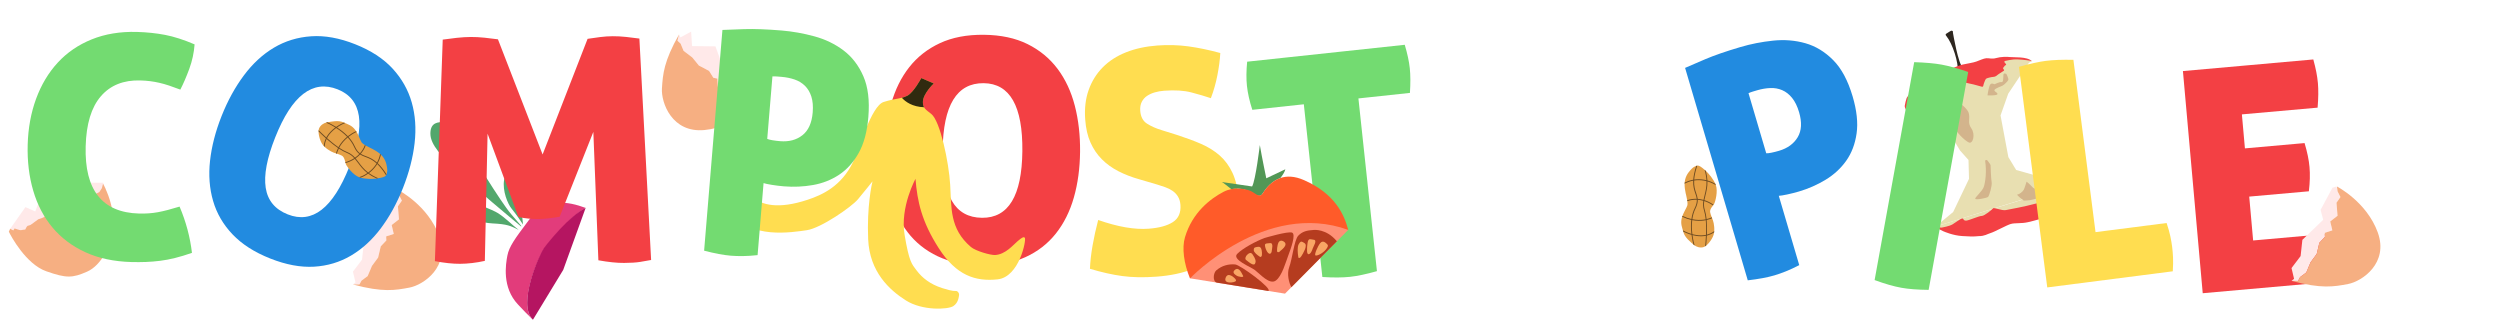 <?xml version="1.0" encoding="utf-8"?>
<!-- Generator: Adobe Illustrator 16.0.0, SVG Export Plug-In . SVG Version: 6.00 Build 0)  -->
<!DOCTYPE svg PUBLIC "-//W3C//DTD SVG 1.1//EN" "http://www.w3.org/Graphics/SVG/1.1/DTD/svg11.dtd">
<svg version="1.1" id="Layer_1" xmlns="http://www.w3.org/2000/svg" xmlns:xlink="http://www.w3.org/1999/xlink" x="0px" y="0px"
	 width="500px" height="67px" viewBox="0 0 500 67" enable-background="new 0 0 500 67" xml:space="preserve">
<g id="O">
	<path fill="#F34044" d="M176.989,29.953c0.036-3.309,0.449-6.375,1.245-9.2c0.796-2.825,2-5.263,3.614-7.314
		c1.614-2.051,3.657-3.653,6.131-4.806c2.471-1.152,5.405-1.711,8.797-1.676c3.391,0.036,6.3,0.656,8.73,1.86
		c2.428,1.205,4.426,2.85,5.996,4.935c1.569,2.085,2.723,4.548,3.459,7.388c0.734,2.842,1.086,5.917,1.052,9.225
		c-0.037,3.31-0.449,6.354-1.244,9.138c-0.793,2.784-1.999,5.19-3.612,7.222c-1.613,2.029-3.646,3.602-6.098,4.713
		c-2.453,1.111-5.374,1.649-8.763,1.613c-3.394-0.035-6.313-0.635-8.761-1.799c-2.449-1.162-4.46-2.777-6.03-4.84
		c-1.571-2.062-2.723-4.496-3.458-7.296C177.305,36.316,176.954,33.263,176.989,29.953z M204.472,30.243
		c0.096-9.016-2.486-13.551-7.737-13.607c-5.378-0.056-8.113,4.424-8.207,13.439c-0.047,4.508,0.569,7.875,1.849,10.101
		c1.28,2.227,3.285,3.354,6.013,3.383C201.683,43.615,204.377,39.176,204.472,30.243z"/>
</g>
<g id="Apple_1_">
	<g>
		<path fill="#2D261F" d="M391.571,14.447c0.145-1.978-1.043-5.702-2.326-7.28c0,0-0.274-0.27,0.019-0.435
			c0.295-0.164,0.927-0.642,1.083-0.606c0.157,0.037,0.234,0.107,0.243,0.213c0.01,0.109-0.022,0.139,0.009,0.283
			c0.03,0.146,1.042,6.164,1.989,7.004"/>
		<path fill="#E8DFB1" d="M402.528,16.161"/>
		<path fill="#E8DFB1" d="M387.113,45.312c1.893,1.196,3.781,0.691,4.354,0.72s2.869-0.748,3.732-0.955
			c0.861-0.208,2.174,0.133,3.614,0.38c1.44,0.248,8.5-2.736,9.324-3.066s5.521-3.281,5.632-3.313
			c0.109-0.033,0.935-0.767,0.869-1.106c-0.062-0.345,0.383-1.003,0.411-1.306"/>
		<path fill="#E8DFB1" d="M415.151,36.577l-2.015-0.595c-0.688,0.25-1.676,0.283-2.05,0.234l-7.853-2.22l-1.562-2.579l-1.563-8.327
			l1.537-4.351l4.117-6.164c0.163-0.161,0.695-0.301,0.596-0.361c-1.299-0.764-4.028-0.681-6.206-0.242
			c-2.181,0.439-10.711,3.145-12.322,3.732c-1.61,0.589-4.749,2.907-5.043,3.197s-1.49,1.759-1.559,2.422
			c-0.07,0.665,0.142,0.865,0.142,0.865c0.156,0.229,0.975,0.05,0.975,0.05l5.468,0.864l4.198,7.006l1.688,1.887l0.104,3.771
			l-3.168,6.633l-3.521,2.912"/>
		<path fill="#F34044" d="M381.354,22.17c0,0-0.476-0.597-0.395-1.065c0.081-0.467,0.227-1.102,0.357-1.463
			c0.133-0.36,1.541-2.107,4.024-3.062c2.486-0.953,2.423-1.499,3.092-1.941c0.668-0.443,3.071-1.492,4.141-1.736
			c1.069-0.244,1.967-0.335,2.692-0.595c0.728-0.261,1.442-0.616,1.992-0.664c0.548-0.045,1.149,0.215,1.997-0.041
			c0.847-0.258,2.17-0.274,2.756-0.192c0.589,0.086,3.474-0.142,4.356,0.818c-0.288-0.113-1.707-0.3-2.862-0.351
			c-1.154-0.052-2.248,0.278-2.496,0.313c-0.25,0.035-0.08,0.385,0.017,0.438c0.095,0.05,0.338,0.404,0.123,0.403
			c-0.215,0-0.399,0.496-0.533,0.537c-0.136,0.042,0.31,0.428,0.17,0.565c-0.139,0.136-1.109,0.677-1.3,0.863
			c-0.191,0.184-0.485,0.368-0.798,0.376c-0.313,0.008-1.345,0.232-1.492,0.385c-0.148,0.153-0.507,1.092-0.535,1.375
			c-0.028,0.284-0.3,0.205-0.3,0.205s-0.656-0.19-1.002-0.275c-0.347-0.083-0.941-0.278-1.476-0.356
			c-0.534-0.081-1.756-0.488-2.596-0.689c-0.838-0.202-2.186,0.045-3.024,0.192s-2.072,0.414-3.587,2.32
			c-1.514,1.907-2.15,1.75-2.618,1.893C381.596,20.563,381.289,21.868,381.354,22.17z"/>
		<path fill="#F34044" d="M387.084,45.041c0,0-0.06,0.326,0.068,0.419c0.128,0.091,1.291,0.714,1.542,0.808
			c0.25,0.098,1.912,0.836,3.781,0.945c1.181,0.07,2.144,0.143,3.293,0.01c1.167,0.008,1.692-0.422,2.312-0.599
			c0.829-0.235,3.244-1.595,4.081-1.833c0.841-0.239,2.11-0.052,3.421-0.352c1.449-0.33,3.818-1.006,4.377-1.282
			c0.562-0.278,1.315-0.394,2.492-1.47c1.448-1.322,1.808-2.588,1.953-2.844c0.021-0.039,0.259-0.607,0.259-0.607
			s0.212-1.041,0.31-1.305c0.04-0.109,0.078-0.127,0.078-0.268c-0.001-0.02,0.006-0.082-0.008-0.071
			c-0.047,0.039-0.818,0.168-0.876,0.179c-0.243,0.043-0.98,1.776-0.995,1.783c-0.334,0.137-1.198,0.623-1.653,0.381
			c-0.527-0.283-1.114-0.754-1.231-0.612c-0.118,0.144-0.18,0.397-0.43,0.633c-0.252,0.237,0.03,0.573-0.125,0.942
			c-0.158,0.367-2.558,0.773-3.341,1.011c-0.787,0.239-4.574,1.012-5.291,1.12c-0.719,0.111-2.371-0.568-2.476-0.379
			c-0.1,0.195-1.779,1.561-2.269,1.537c-0.49-0.025-2.473,0.867-3.097,0.938c-0.622,0.068-0.518-0.477-0.827-0.436
			s-1.223,0.744-1.899,1.166c-0.677,0.42-2.062,0.623-2.21,0.67C388.176,45.568,387.175,45.336,387.084,45.041z"/>
		<path fill="#D3B48C" d="M389.471,20.518c-0.124-2.185,3.875,0.776,4.255,2.029s-0.298,1.94,0.547,3.134
			c0.843,1.19,0.324,3.199-0.517,2.809c-0.841-0.388-2.785-2.293-2.67-2.971C391.203,24.84,389.503,21.092,389.471,20.518z"/>
		<path fill="#D3B48C" d="M397.015,32.086c0.363,2.26,0.042,4.383-0.251,5.275c-0.293,0.894-1.761,2.074-1.721,2.385
			c0.043,0.309,2.322-0.131,2.57-0.367c0.251-0.236,0.845-2.264,0.717-2.947c-0.128-0.686-0.216-3.099-0.209-3.342
			c0.008-0.246-0.739-1.112-0.739-1.112L397.015,32.086z"/>
		<path fill="#D3B48C" d="M398.916,16.85c-0.452-0.162-0.825-0.333-1.06,0.483c-0.237,0.818-0.358,1.739-0.358,1.739
			s2.042,0.105,2.005-0.286c-0.038-0.392-1.145-0.59-0.319-1.056c0.823-0.464,1.236-0.428,1.737-0.901
			c0.501-0.473,0.562-0.537,0.722-0.804c0.162-0.268-0.373-1.233-0.373-1.233s-0.574-0.307-0.59,0.179
			c-0.013,0.486-0.008,1.567-0.361,1.455C399.961,16.316,398.916,16.85,398.916,16.85z"/>
		<path fill="#D3B48C" d="M405.312,36.332c1.229,0.914,1.142,1.423,2.041,1.473c0.9,0.047,1.455,0.817,1.687,0.521
			c0.234-0.298-0.326-0.021-0.23,0.298c0.098,0.318-0.323,0.527-0.572,0.763c-0.249,0.237-1.302,0.394-1.828,0.556
			c-0.528,0.16-1.65,0.177-1.65,0.177s-1.648-1.198-1.257-1.232c0.393-0.032,1.039-0.551,1.245-0.934
			C404.949,37.566,405.312,36.332,405.312,36.332z"/>
	</g>
</g>
<g id="Dirt">
</g>
<g id="S">
	<path fill="#FFDD50" d="M235.371,26.978c1.785,0.575,3.392,1.171,4.829,1.792c1.434,0.621,2.685,1.399,3.75,2.336
		c1.062,0.939,1.913,2.099,2.555,3.482c0.642,1.385,1.036,3.086,1.187,5.105c0.158,2.188-0.08,4.186-0.711,5.994
		c-0.637,1.81-1.649,3.399-3.043,4.767c-1.393,1.366-3.146,2.469-5.263,3.308c-2.116,0.842-4.577,1.364-7.38,1.571
		c-2.556,0.188-4.832,0.146-6.822-0.121c-1.99-0.267-4.152-0.754-6.483-1.453c0.058-1.456,0.234-3.015,0.527-4.673
		c0.292-1.66,0.665-3.355,1.119-5.09c3.916,1.371,7.275,1.954,10.081,1.747c2.104-0.156,3.721-0.595,4.85-1.32
		c1.128-0.726,1.635-1.871,1.521-3.44c-0.05-0.658-0.215-1.217-0.496-1.672c-0.282-0.459-0.642-0.836-1.078-1.136
		c-0.437-0.299-0.921-0.543-1.455-0.731c-0.532-0.189-1.074-0.367-1.625-0.535l-3.56-1.045c-1.526-0.426-2.923-0.967-4.194-1.62
		s-2.377-1.453-3.318-2.4c-0.942-0.947-1.698-2.063-2.268-3.348c-0.572-1.285-0.923-2.813-1.053-4.589
		c-0.162-2.185,0.067-4.152,0.686-5.897c0.619-1.745,1.554-3.255,2.809-4.53c1.253-1.274,2.808-2.279,4.663-3.017
		c1.852-0.737,3.953-1.193,6.306-1.365c2.104-0.155,4.151-0.097,6.14,0.171c1.99,0.269,4.126,0.713,6.412,1.333
		c-0.066,1.333-0.261,2.809-0.576,4.428c-0.315,1.62-0.754,3.156-1.309,4.606c-1.107-0.374-2.4-0.756-3.881-1.146
		c-1.479-0.389-3.292-0.504-5.436-0.347c-0.662,0.048-1.286,0.157-1.875,0.325c-0.59,0.168-1.111,0.404-1.565,0.706
		c-0.455,0.304-0.809,0.704-1.062,1.198c-0.257,0.496-0.356,1.094-0.305,1.795c0.088,1.196,0.544,2.055,1.372,2.575
		c0.824,0.521,1.789,0.947,2.893,1.281L235.371,26.978z"/>
</g>
<g id="T">
	<path fill="#73DB71" d="M260.766,20.857l-10.303,1.105c-0.561-1.728-0.918-3.334-1.077-4.814c-0.145-1.358-0.13-2.96,0.046-4.81
		l31.521-3.379c0.262,0.888,0.479,1.718,0.642,2.489c0.166,0.773,0.29,1.508,0.364,2.206c0.145,1.359,0.152,3.001,0.027,4.926
		l-10.303,1.106l3.705,34.544c-2.143,0.604-3.934,0.981-5.371,1.137c-1.521,0.162-3.373,0.173-5.547,0.033L260.766,20.857z"/>
</g>
<g id="Eggshell_3">
	<g>
		<g>
			<polygon fill="#FFE9E9" points="78.773,38.26 79.594,38.01 79.75,38.986 80.352,40.122 79.568,41.266 79.785,43.872 78.327,45 
				78.749,46.79 77.233,47.279 77.27,48.092 76.156,49.266 75.623,51.511 74.393,53.18 73.539,55.208 72.295,56.136 71.891,56.896 
				70.585,56.898 71.096,56.477 70.585,54.328 72.405,51.932 72.757,48.686 76.923,44.668 76.402,42.689 			"/>
			<path fill="#FFE9E9" d="M71.91,48.686"/>
			<path fill="#F6AF82" d="M70.585,56.898l1.305-0.002l0.407-0.761l1.241-0.928l0.855-2.028l1.23-1.669l0.532-2.245l1.113-1.174
				l-0.035-0.812l1.518-0.488L78.333,45l1.459-1.129l-0.211-2.605l0.793-1.144l-0.579-1.133l-0.117-0.972
				c0,0,5.926,3.037,8.158,9.178c2.234,6.143-3.126,9.789-5.948,10.324C79.066,58.055,76.589,58.51,70.585,56.898z"/>
		</g>
	</g>
</g>
<g id="Eggshell_2">
	<g>
		<g>
			<polygon fill="#FFE9E9" points="151.817,19.365 151.854,20.27 150.869,20.204 149.619,20.515 148.707,19.475 146.13,19.037 
				145.402,17.344 143.562,17.309 143.466,15.717 142.67,15.551 141.814,14.179 139.772,13.103 138.462,11.496 136.711,10.162 
				136.122,8.727 135.487,8.145 135.811,6.879 136.095,7.48 138.222,6.323 138.415,9.219 143.093,9.276 145.044,14.685 
				151.216,14.685 			"/>
			<path fill="#FFE9E9" d="M143.435,10.213"/>
			<path fill="#F6AF82" d="M135.811,6.879l-0.324,1.265l0.635,0.583l0.59,1.435l1.752,1.334l1.308,1.606l2.042,1.077l0.856,1.373
				l0.795,0.167l0.096,1.592l1.839,0.041l0.729,1.695l2.576,0.445l0.908,1.055l1.241-0.278l0.971,0.129c0,0-4.42,4.979-10.925,5.607
				c-6.506,0.631-8.699-5.471-8.512-8.336C132.576,14.804,132.753,12.292,135.811,6.879z"/>
		</g>
	</g>
</g>
<g id="Eggshell_1">
	<g>
		<polyline fill="#FFE9E9" points="2.666,46.092 2.04,45.743 5.086,41.425 7.052,42.296 8.531,38.38 12.435,39.098 14.093,37.854 
			17.433,38.322 17.612,36.553 20.61,36.553 21.182,37.825 19.966,40.668 11.807,46.068 3.486,47.425 1.766,46.323 		"/>
		<path fill="#F6AF82" d="M20.61,36.756l-0.234,0.877l-0.507,0.783l-0.965,0.482l-0.188,0.279l-0.508,0.281l-0.593,0.161
			l-0.933-0.161l-0.303,0.921c0,0-0.676-0.267-0.81-0.206c-0.133,0.061-1.638,1.172-1.805,1.249
			c-0.166,0.075-2.211,0.027-2.211,0.027L10.9,41.791l-0.564,1.23c0,0-1.195,0.028-1.4,0.283c-0.206,0.256-1.28,0.553-1.28,0.553
			s-1.393,1.01-1.509,1.104c-0.118,0.093-0.463,0.136-0.63,0.212C5.351,45.25,5.05,45.913,5.05,45.913s-0.739,0.062-0.873,0.123
			c-0.132,0.062-1.252-0.349-1.252-0.349l-0.259,0.403L2.041,45.74l-0.274,0.588c0.401,0.865,3.415,6.49,7.476,7.921
			c4.06,1.433,5.24,1.364,8.165,0.087c2.926-1.277,4.736-5.393,5.093-7.499C22.855,44.732,22.88,41.041,20.61,36.756z"/>
	</g>
</g>
<g id="C">
	<path fill="#73DB71" d="M17.134,29.256c-0.243,8.768,3.317,13.249,10.676,13.452c1.323,0.036,2.576-0.051,3.761-0.267
		c1.185-0.217,2.632-0.592,4.344-1.123c1.283,3.016,2.107,6.1,2.477,9.252c-1.209,0.424-2.339,0.766-3.377,1.023
		c-1.043,0.262-2.042,0.45-2.995,0.568c-0.956,0.117-1.9,0.197-2.832,0.232c-0.933,0.037-1.894,0.041-2.886,0.015
		c-3.516-0.097-6.59-0.751-9.224-1.962c-2.636-1.211-4.826-2.854-6.567-4.93c-1.743-2.074-3.03-4.529-3.862-7.367
		c-0.832-2.836-1.202-5.908-1.111-9.214c0.092-3.31,0.651-6.365,1.679-9.171c1.031-2.806,2.473-5.218,4.328-7.236
		s4.122-3.569,6.799-4.654c2.678-1.084,5.692-1.581,9.041-1.488c1.984,0.055,3.861,0.253,5.631,0.59
		c1.769,0.339,3.737,0.971,5.905,1.9c-0.128,1.695-0.484,3.329-1.065,4.906c-0.583,1.577-1.178,2.958-1.79,4.139
		c-0.82-0.311-1.566-0.58-2.243-0.807c-0.675-0.225-1.323-0.409-1.94-0.549c-0.616-0.143-1.233-0.251-1.853-0.331
		c-0.618-0.078-1.279-0.128-1.982-0.146c-3.349-0.092-5.974,0.962-7.877,3.166C18.267,21.458,17.255,24.79,17.134,29.256z"/>
</g>
<g id="Banana">
	<g>
		<path fill="#FFDD50" d="M148.598,35.964c0,0,0.937,7.995,12.985,3.968c2.766-0.925,6.686-2.633,9.042-7.556
			c1.167-2.44,3.611-11.195,6.109-11.983c2.498-0.785,3.48-0.58,4.741-1.252c1.26-0.67,2.787-3.526,2.787-3.526l2.482,1.078
			c0,0-2.144,2.044-2.166,3.679c-0.017,1.24,0.562,1.535,1.688,2.428c1.769,1.402,3.503,9.624,3.771,14.159
			c0.271,4.537-0.146,8.771,4.133,12.428c0.978,0.836,3.967,1.662,4.841,1.617c2.089-0.107,3.632-2.029,4.541-2.797
			c0.932-0.788,1.189-0.875,1.409-0.656c0.357,0.354-1.081,7.876-5.466,8.325c-4.39,0.45-8.223-0.747-11.746-6.237
			c-3.435-5.357-4.282-9.361-4.65-13.869c0,0-3.106,5.662-2.185,11.164c0.917,5.463,1.424,5.859,2.426,7.178
			c1.116,1.467,2.669,2.714,5.06,3.492c2.394,0.777,2.552,0.53,2.886,0.6c0.337,0.07,0.593,0.509,0.529,0.812
			c-0.061,0.301-0.104,1.519-1.156,2.207c-1.053,0.691-6.151,0.961-9.462-1.127c-3.309-2.09-7.28-5.717-7.564-12.25
			c-0.285-6.535,0.738-11.115,0.869-11.578c0,0-1.616,2.041-2.917,3.592c-1.301,1.55-7.433,5.779-10.223,6.179
			c-2.789,0.399-11.736,1.897-14.593-3.644c0,0-1.904-2.99-0.452-5.113C147.943,34.9,148.446,35.686,148.598,35.964z"/>
		<path fill="#302A0F" d="M184.812,21.452c-0.159-0.284-0.238-0.614-0.233-1.081c0.022-1.633,2.166-3.679,2.166-3.679l-2.483-1.077
			c0,0-1.526,2.856-2.787,3.526c-0.377,0.199-0.729,0.323-1.103,0.417C181.085,20.356,182.442,21.356,184.812,21.452z"/>
	</g>
</g>
<g id="E">
	<path fill="#F34044" d="M461.901,33.39c0.129,1.442,0.087,3.064-0.127,4.868l-11.928,1.062l0.781,8.775l15.51-1.383
		c0.526,1.698,0.854,3.249,0.977,4.648c0.137,1.524,0.096,3.168-0.123,4.931l-26.446,2.354l-3.961-44.43l26.078-2.325
		c0.245,0.892,0.443,1.726,0.597,2.5c0.151,0.778,0.258,1.514,0.321,2.215c0.121,1.359,0.103,3.002-0.059,4.926l-15.143,1.347
		l0.606,6.799l11.929-1.062C461.449,30.399,461.777,31.988,461.901,33.39z"/>
</g>
<g id="L">
	<path fill="#FFDD50" d="M403.788,13.363c1.086-0.305,2.076-0.557,2.968-0.757c0.895-0.196,1.688-0.34,2.384-0.43
		c0.74-0.093,1.574-0.16,2.511-0.197c0.93-0.036,1.941-0.04,3.029-0.014l4.424,34.461l14.216-1.824c0.335,1,0.584,1.875,0.741,2.625
		c0.158,0.752,0.276,1.435,0.357,2.051c0.09,0.697,0.152,1.43,0.188,2.195c0.035,0.766,0.021,1.698-0.049,2.787l-25.106,3.225
		L403.788,13.363z"/>
</g>
<g id="Pi">
	<g>
		<path fill="#228BE0" d="M337.018,13.579c0.879-0.388,2.226-0.968,4.047-1.745c1.819-0.771,4.159-1.58,7.013-2.422
			c2.104-0.623,4.286-1.049,6.546-1.284c2.258-0.235,4.412-0.062,6.458,0.52c2.049,0.583,3.9,1.708,5.556,3.375
			c1.658,1.668,2.951,4.086,3.889,7.263c0.831,2.816,1.096,5.283,0.793,7.398c-0.305,2.117-0.993,3.937-2.074,5.461
			c-1.08,1.526-2.454,2.792-4.12,3.802c-1.663,1.008-3.448,1.795-5.353,2.357c-0.754,0.221-1.526,0.416-2.317,0.586
			c-0.788,0.168-1.357,0.26-1.697,0.273l4.09,13.865c-0.975,0.502-1.865,0.916-2.675,1.242c-0.811,0.324-1.571,0.592-2.286,0.804
			c-1.389,0.409-3.168,0.741-5.334,0.991L337.018,13.579z M353.247,30.655c0.219,0.021,0.574-0.019,1.062-0.12
			c0.488-0.1,0.988-0.229,1.506-0.379c1.704-0.503,2.947-1.41,3.727-2.717s0.87-2.972,0.274-4.999
			c-0.353-1.19-0.817-2.141-1.395-2.854s-1.235-1.232-1.978-1.551c-0.74-0.32-1.538-0.46-2.389-0.425
			c-0.853,0.034-1.715,0.182-2.589,0.437c-0.237,0.07-0.516,0.152-0.831,0.246c-0.318,0.094-0.63,0.208-0.934,0.34L353.247,30.655z"
			/>
	</g>
</g>
<g id="cO">
	<path fill="#228BE0" d="M44.317,23.21c1.221-3.074,2.709-5.789,4.466-8.139c1.756-2.352,3.755-4.196,5.999-5.531
		c2.242-1.334,4.725-2.096,7.448-2.283c2.721-0.189,5.658,0.342,8.812,1.594c3.152,1.251,5.645,2.873,7.479,4.87
		c1.834,1.997,3.108,4.248,3.825,6.757c0.717,2.51,0.91,5.223,0.577,8.139c-0.335,2.915-1.111,5.91-2.331,8.986
		c-1.222,3.076-2.703,5.771-4.443,8.084c-1.742,2.312-3.731,4.127-5.964,5.441c-2.235,1.316-4.697,2.053-7.384,2.21
		c-2.689,0.155-5.608-0.39-8.76-1.64c-3.153-1.251-5.663-2.86-7.529-4.823c-1.87-1.965-3.167-4.192-3.891-6.685
		c-0.727-2.489-0.929-5.174-0.611-8.051C42.328,29.263,43.098,26.288,44.317,23.21z M69.865,33.347
		c3.326-8.382,2.546-13.541-2.335-15.478c-4.999-1.983-9.159,1.217-12.485,9.598c-1.663,4.19-2.297,7.555-1.903,10.092
		c0.395,2.539,1.863,4.31,4.4,5.316C62.463,44.827,66.57,41.652,69.865,33.347z"/>
</g>
<g id="Peanut_1">
	<g>
		<g>
			<path fill="#E5A045" d="M65.341,24.487c1.035-0.199,2.363-0.449,3.305-0.032c0.942,0.418,1.741,0.613,2.42,1.551
				c0.678,0.938,0.937,2.013,1.245,2.445c0.309,0.431,1.126,0.825,1.627,1.07s1.884,0.873,2.628,1.835
				c0.744,0.963,0.792,1.933,0.87,2.399c0.079,0.464-0.059,1.281-0.447,1.522c-0.387,0.242-1.4,0.394-1.872,0.449
				c-0.47,0.057-2.015,0.152-3.258-0.272c-1.244-0.425-2.529-2.198-2.689-2.635c-0.157-0.437-0.249-1.396-0.799-1.688
				c-0.549-0.291-1.054-0.394-1.638-0.607c-0.585-0.214-1.752-0.896-2.304-1.735c-0.55-0.838-0.885-2.402-0.628-3.073
				C64.06,25.045,64.767,24.598,65.341,24.487z"/>
		</g>
		<path fill="#6D4B22" d="M72.97,29.007c-0.043,0.139-0.24,0.71-0.74,1.36c-0.071,0.092-0.149,0.188-0.238,0.286
			c-0.375-0.282-0.718-0.701-1.042-1.423c-0.286-0.637-0.707-1.261-1.255-1.856c0.448-0.351,0.983-0.689,1.621-0.985
			c-0.032-0.054-0.068-0.107-0.102-0.16c-0.648,0.304-1.193,0.65-1.648,1.008c-0.049-0.05-0.098-0.101-0.148-0.152
			c-0.547-0.544-1.2-1.065-1.943-1.548c-0.024-0.016-0.05-0.032-0.073-0.048c0.72-0.492,1.383-0.78,1.62-0.875l-0.241-0.102
			c-0.331,0.143-0.926,0.43-1.553,0.867c-0.701-0.436-1.331-0.747-1.721-0.926c-0.056,0.011-0.111,0.021-0.165,0.032
			c-0.045,0.008-0.095,0.023-0.143,0.037c0.317,0.137,1.035,0.466,1.863,0.976c-0.052,0.037-0.104,0.079-0.158,0.119
			c-0.626,0.485-1.126,1.021-1.483,1.597c-0.058,0.091-0.112,0.185-0.163,0.28c-0.77-0.692-1.347-1.274-1.528-1.459
			c-0.009,0.079-0.014,0.163-0.016,0.252c0.263,0.265,0.792,0.787,1.456,1.381c-0.234,0.486-0.373,0.997-0.417,1.524
			c0.056,0.062,0.115,0.121,0.176,0.178c0.024-0.545,0.155-1.071,0.388-1.572c0.066,0.058,0.131,0.116,0.198,0.175
			c0.753,0.656,1.451,1.202,2.087,1.635c-0.265,0.528-0.372,0.928-0.405,1.071l0.18,0.057c0.027-0.113,0.125-0.502,0.383-1.023
			c0.586,0.388,1.12,0.677,1.596,0.866c0.641,0.251,1.092,0.618,1.487,1.055c-0.479,0.312-1.064,0.595-1.779,0.802l0.047,0.181
			c0.747-0.215,1.36-0.514,1.858-0.842c0.207,0.242,0.401,0.504,0.605,0.776c0.496,0.667,1.032,1.387,1.901,2.064
			c-0.716,0.492-1.372,0.738-1.64,0.828c0.008,0.002,0.016,0.007,0.025,0.01c0.089,0.031,0.18,0.058,0.272,0.083
			c0.349-0.134,0.904-0.384,1.501-0.804c0.458,0.34,1.006,0.666,1.681,0.968l0.351-0.052c-0.764-0.317-1.372-0.668-1.872-1.031
			c0.558-0.416,1.036-0.902,1.418-1.447c0.082-0.118,0.161-0.239,0.235-0.362c0.536,0.51,1.118,1.217,1.758,2.236
			c0.036-0.06,0.071-0.124,0.099-0.194c-0.639-1.001-1.223-1.705-1.759-2.209c0.292-0.524,0.505-1.094,0.638-1.704
			c-0.055-0.048-0.106-0.099-0.162-0.145c-0.123,0.614-0.331,1.191-0.619,1.717c-0.865-0.772-1.604-1.049-2.25-1.291
			c-0.364-0.137-0.697-0.261-1.005-0.459c0.086-0.099,0.165-0.195,0.235-0.287c0.479-0.623,0.686-1.165,0.752-1.368L72.97,29.007
			 M67.905,29.068c-0.079,0.128-0.15,0.252-0.215,0.372c-0.809-0.553-1.612-1.217-2.286-1.816c0.054-0.104,0.111-0.207,0.174-0.307
			c0.346-0.557,0.829-1.076,1.437-1.548c0.075-0.056,0.146-0.111,0.221-0.163c0.044,0.029,0.091,0.059,0.138,0.088
			c0.633,0.412,1.38,0.97,2.044,1.663C68.699,27.952,68.218,28.568,67.905,29.068z M71.001,31.529
			c-0.416-0.464-0.889-0.853-1.577-1.123c-0.5-0.197-1.039-0.501-1.578-0.859c0.062-0.121,0.137-0.248,0.217-0.378
			c0.306-0.489,0.777-1.092,1.483-1.673c0.491,0.532,0.929,1.138,1.232,1.813c0.335,0.746,0.698,1.187,1.087,1.484
			C71.634,31.035,71.349,31.288,71.001,31.529z M73.636,34.502c-0.878-0.674-1.416-1.395-1.912-2.06
			c-0.201-0.27-0.393-0.529-0.598-0.771c0.359-0.252,0.656-0.517,0.894-0.77c0.336,0.22,0.69,0.353,1.067,0.494
			c0.637,0.239,1.366,0.513,2.22,1.285c-0.077,0.13-0.158,0.258-0.245,0.382C74.68,33.605,74.2,34.091,73.636,34.502z"/>
	</g>
</g>
<g id="Beet">
	<g>
		<path fill="#52A76C" d="M93.673,40.4c0.633-0.17,4.974,1.617,5.935,2.236c1.564,1.008,2.672,2.225,4.117,3.346
			c-1.619-0.83-2.279-1.155-5.256-1.301c-2.114-0.103-5.614-1.117-5.952-2.213c-0.051-0.166-0.079-0.328-0.082-0.484
			C92.414,41.109,93.166,40.559,93.673,40.4z"/>
		<path fill="#52A76C" d="M104.607,44.907c-0.603-0.929-1.406-2.079-2.312-3.208c-0.71-0.885-1.862-3.482-1.468-5.758
			c0.135-0.782,0.486-1.375,1.04-1.762c0.569-0.396,1.369-0.804,1.935-0.489c0.703,0.393,0.95,1.754,0.883,2.932
			C104.589,38.298,104.166,41.754,104.607,44.907z"/>
		<path fill="#52A76C" d="M86.077,26.736c0-0.101,0.004-0.196,0.008-0.289c0.123-1.921,1.448-2.057,2.795-2.032
			c0.859,0.016,3.854,3.197,4.465,4.542c0.599,1.32,6.852,11.52,8.857,13.842c1.238,1.434,1.814,2.112,2.064,2.41l-0.052,0.088
			c-1.768-1.465-9.688-8.057-12.227-10.543c-0.295-0.29-0.591-0.577-0.887-0.864C88.518,31.391,86.08,29.032,86.077,26.736z"/>
		<path fill="#E23C7B" d="M105.41,44.507c3.597-5.243,8.225-4.2,11.717-2.926c-3.297,1.853-7.543,7.149-8.328,8.231
			c-0.784,1.082-5.479,11.041-2.214,14.138c-0.966-0.903-1.955-1.955-2.997-3.063c-3.216-3.418-2.446-8.021-2.109-9.789
			C101.815,49.326,103.078,47.609,105.41,44.507z"/>
		<path fill="#B51561" d="M106.585,63.95c-3.264-3.097,1.397-13.22,2.181-14.302c0.785-1.082,5.074-6.461,8.361-8.067l-4.48,12.39
			L106.585,63.95z"/>
	</g>
</g>
<g id="M">
	<path fill="#F34044" d="M88.545,7.922c0.866-0.129,1.807-0.247,2.821-0.357c1.012-0.107,1.952-0.165,2.822-0.169
		c0.826-0.004,1.726,0.043,2.7,0.141c0.972,0.099,1.872,0.208,2.701,0.326l8.932,23.032l8.996-23.128
		c0.826-0.127,1.663-0.246,2.511-0.354c0.847-0.107,1.685-0.164,2.514-0.168c0.867-0.004,1.756,0.043,2.667,0.141
		c0.911,0.099,1.799,0.208,2.669,0.327l2.345,44.286c-0.661,0.128-1.395,0.256-2.202,0.384c-0.805,0.128-1.87,0.196-3.193,0.203
		c-1.449,0.01-3.165-0.169-5.152-0.529l-1.007-25.682l-6.734,16.975c-0.744,0.127-1.487,0.235-2.231,0.32
		c-0.744,0.087-1.427,0.132-2.047,0.135c-0.622,0.002-1.262-0.023-1.923-0.082c-0.662-0.06-1.346-0.168-2.049-0.33l-6.169-16.657
		l-0.547,25.44c-1.736,0.381-3.389,0.575-4.96,0.584c-1.449,0.008-3.125-0.17-5.029-0.531L88.545,7.922z"/>
</g>
<g id="Tomato">
	<g>
		<polyline fill="#FF9076" points="261.333,38.779 251.154,41.18 240.219,46.539 240.167,46.539 238.015,55.664 257.002,58.729 
			269.646,45.975 		"/>
		<path fill="#529756" d="M249.712,38.214c0.261-0.18,2.043,1.688,2.715,0.634c0.789-1.24,1.942-2.656,3.656-3.244
			c0.551-0.723,0.921-1.359,0.987-1.751l-3.812,1.807c0,0-0.908-4.354-1.29-6.646c0,0-0.844,7.06-1.547,8.279l-6.052-0.89
			c0.311,0.139,1.013,0.746,1.896,1.42C248.195,37.454,249.712,38.214,249.712,38.214z"/>
		<path fill="#FF5B29" d="M269.646,45.975L269.646,45.975c-0.818-3.125-2.688-7.248-8.836-9.947
			c-1.922-0.844-3.475-0.856-4.729-0.424c-1.713,0.588-2.784,1.875-3.573,3.114c-0.672,1.056-1.684-0.372-2.668-0.634
			c0,0-1.646-0.629-3.575-0.261c-0.496,0.095-1.019,0.263-1.551,0.538c-2.6,1.354-6.244,4.106-7.721,9.097
			c-0.624,2.106-0.244,5.174,1.003,8.228C238.014,55.652,253.027,39.977,269.646,45.975z"/>
		<path fill="#B53C1F" d="M252.924,47.593c-1.656,0.607-4.386,2.056-5.49,3.189c-1.102,1.133,2.748,2.608,3.537,3.222
			c1.135,0.887,2.938,2.982,4.176,2.118c1.24-0.865,2.019-3.741,2.572-5.202c0.399-1.05,1.534-4.1,0.686-4.404
			C257.553,46.21,252.924,47.593,252.924,47.593z"/>
		<path fill="#B53C1F" d="M253.68,58.193c0.829-0.479-5.644-5.238-6.669-5.312c-1.351-0.096-2.647,0.235-3.771,1.206
			c-0.562,0.483-0.776,2.215,0.132,2.438"/>
		<path fill="#B53C1F" d="M258.287,57.432c-0.508-0.806-0.936-2.69-0.453-3.971c0.633-1.677,1.01-5.484,1.82-6.324
			c0.808-0.84,1.716-1.068,3.076-1.146c0,0,2.537-0.31,4.647,2.27L258.287,57.432z"/>
		<path fill="#F9A565" d="M247.004,53.952c-0.671,0.524-0.05,0.929,0.318,1.175c0.365,0.246,1.529,0.413,1.303,0.053
			C248.396,54.82,247.872,53.271,247.004,53.952z"/>
		<path fill="#F9A565" d="M256.796,48.339c-0.575-0.403-0.938-0.132-1.114,0.185c-0.178,0.314-0.434,1.852-0.158,1.891
			c0.276,0.039,0.314,0.016,0.447-0.143C256.104,50.116,257.773,49.021,256.796,48.339z"/>
		<path fill="#F9A565" d="M262.79,47.956c-0.709-0.112-0.938-0.243-1.142,0.146c-0.203,0.39-0.324,2.125-0.182,2.494
			c0.143,0.37,0.293,0.26,0.51,0.133c0.215-0.129,0.479-0.723,0.578-1.064C262.657,49.32,263.498,48.068,262.79,47.956z"/>
		<path fill="#F9A565" d="M245.102,55.629c-0.238,0.75,0.508,0.928,1.186,0.861c0.679-0.068,1.08-0.249,0.847-0.6
			C246.898,55.539,245.545,54.243,245.102,55.629z"/>
		<path fill="#F9A565" d="M249.488,50.907c-0.471,0.44-0.495,0.893-0.288,1.079c0.207,0.189,1,0.789,1.271,0.865
			c0.32,0.088,0.51,0.115,0.631-0.381c0.066-0.272,0.02-0.693-0.588-1.586C250.163,50.368,249.77,50.645,249.488,50.907z"/>
		<path fill="#F9A565" d="M251.227,49.425c0.655-0.146,0.797-0.067,0.982,0.239s0.275,1.434,0.08,1.611
			c-0.197,0.177-0.169,0.166-0.458-0.02c-0.288-0.188-1.074-0.773-1.08-1.224C250.744,49.583,250.876,49.5,251.227,49.425z"/>
		<path fill="#F9A565" d="M260.562,48.417c0.6,0.304,0.646,0.509,0.555,1.035s-0.876,2.028-1.156,2.106
			c-0.279,0.08-0.255,0.088-0.329-0.363c-0.073-0.451-0.221-1.782,0.112-2.359C260.078,48.26,260.238,48.254,260.562,48.417z"/>
		<path fill="#F9A565" d="M265.35,48.762c-0.263-0.255-0.798-0.753-1.307-0.135c-0.509,0.62-1.211,2.273-0.965,2.448
			c0.247,0.173,1.438-0.356,2.084-1.153C265.807,49.124,265.557,48.967,265.35,48.762z"/>
		<path fill="#F9A565" d="M253.999,48.624c-0.532,0.069-0.791,0.022-0.968,0.213c-0.178,0.188,0.226,1.611,0.771,1.882
			c0.308,0.153,0.552-0.24,0.546-0.513C254.343,49.938,254.794,48.52,253.999,48.624z"/>
	</g>
</g>
<g id="I">
	<path fill="#73DB71" d="M380.257,57.55c-1.508-0.272-3.285-0.786-5.335-1.536l7.915-43.583c1.129,0.038,2.148,0.096,3.06,0.177
		c0.908,0.082,1.709,0.185,2.399,0.31c0.734,0.134,1.55,0.324,2.451,0.571c0.899,0.249,1.865,0.548,2.893,0.903l-7.912,43.583
		C383.504,57.951,381.682,57.809,380.257,57.55z"/>
</g>
<g id="Eggshell_3_1_">
	<g>
		<g>
			<polygon fill="#FFE9E9" points="466.49,37.544 467.311,37.293 467.467,38.27 468.068,39.404 467.285,40.549 467.502,43.154 
				466.044,44.283 466.465,46.073 464.949,46.562 464.986,47.375 463.873,48.548 463.34,50.794 462.109,52.462 461.256,54.492 
				460.012,55.42 459.607,56.182 458.303,56.184 458.812,55.759 458.303,53.611 460.122,51.214 460.475,47.968 464.641,43.952 
				464.119,41.973 			"/>
			<path fill="#FFE9E9" d="M459.627,47.968"/>
			<path fill="#F6AF82" d="M458.303,56.184l1.306-0.002l0.405-0.762l1.242-0.928l0.855-2.029l1.229-1.668l0.531-2.246l1.113-1.173
				l-0.034-0.812l1.518-0.489l-0.42-1.79l1.46-1.129l-0.212-2.606l0.793-1.143l-0.579-1.134l-0.117-0.972
				c0,0,5.927,3.037,8.158,9.179c2.234,6.143-3.126,9.789-5.946,10.324C466.783,57.337,464.307,57.793,458.303,56.184z"/>
		</g>
	</g>
</g>
<g id="P">
	<path fill="#73DB71" d="M144.486,5.988c0.958-0.045,2.425-0.1,4.402-0.164c1.976-0.062,4.449,0.028,7.417,0.274
		c2.185,0.182,4.373,0.57,6.564,1.167c2.193,0.597,4.138,1.538,5.837,2.819c1.699,1.283,3.019,3.001,3.961,5.153
		c0.943,2.154,1.276,4.879,1.002,8.177c-0.243,2.926-0.887,5.322-1.934,7.186c-1.048,1.864-2.353,3.312-3.911,4.345
		c-1.559,1.031-3.296,1.718-5.211,2.057c-1.917,0.339-3.865,0.426-5.842,0.264c-0.784-0.065-1.574-0.164-2.375-0.291
		c-0.799-0.129-1.36-0.248-1.684-0.357l-1.194,14.406c-1.09,0.115-2.069,0.18-2.941,0.19c-0.873,0.011-1.681-0.015-2.422-0.077
		c-1.442-0.119-3.221-0.453-5.332-1.003L144.486,5.988z M153.447,27.774c0.199,0.1,0.544,0.19,1.035,0.272
		c0.492,0.083,1.005,0.146,1.541,0.19c1.774,0.146,3.26-0.248,4.457-1.187c1.199-0.937,1.885-2.458,2.06-4.56
		c0.102-1.237,0.013-2.292-0.267-3.167c-0.279-0.873-0.707-1.593-1.283-2.161c-0.576-0.566-1.268-0.987-2.075-1.262
		c-0.808-0.274-1.664-0.45-2.57-0.525c-0.249-0.02-0.538-0.045-0.866-0.072c-0.329-0.027-0.662-0.033-0.994-0.021L153.447,27.774z"
		/>
</g>
<g id="Peanut_2">
	<g>
		<g>
			<path fill="#E5A045" d="M338.808,49.002c-0.809-0.671-1.844-1.543-2.117-2.536c-0.273-0.991-0.628-1.733-0.334-2.854
				c0.296-1.119,0.965-2,1.104-2.512c0.137-0.515-0.074-1.396-0.202-1.939c-0.128-0.542-0.517-2.01-0.243-3.196
				c0.272-1.185,0.993-1.837,1.305-2.192c0.308-0.356,1.028-0.765,1.46-0.618c0.434,0.145,1.191,0.833,1.532,1.161
				c0.343,0.33,1.396,1.463,1.854,2.694s-0.099,3.349-0.335,3.749c-0.238,0.4-0.922,1.081-0.8,1.69
				c0.124,0.61,0.363,1.067,0.566,1.653c0.202,0.588,0.419,1.924,0.116,2.881c-0.3,0.957-1.295,2.209-1.978,2.432
				C340.052,49.641,339.258,49.377,338.808,49.002z"/>
		</g>
		<path fill="#6D4B22" d="M337.472,40.236c0.136-0.055,0.702-0.262,1.521-0.289c0.115-0.002,0.238-0.004,0.371,0.004
			c0.021,0.469-0.089,1-0.44,1.707c-0.312,0.625-0.524,1.346-0.641,2.146c-0.555-0.125-1.155-0.324-1.789-0.63
			c-0.021,0.058-0.039,0.119-0.06,0.179c0.647,0.31,1.259,0.514,1.824,0.638c-0.009,0.069-0.016,0.139-0.022,0.21
			c-0.073,0.764-0.063,1.602,0.035,2.484c0.003,0.03,0.007,0.058,0.009,0.088c-0.837-0.246-1.479-0.578-1.704-0.701l0.073,0.25
			c0.321,0.166,0.921,0.443,1.655,0.652c0.107,0.818,0.266,1.502,0.373,1.92c0.044,0.037,0.087,0.071,0.129,0.105
			c0.036,0.031,0.076,0.057,0.119,0.088c-0.095-0.333-0.294-1.095-0.426-2.061c0.062,0.018,0.129,0.033,0.192,0.048
			c0.771,0.178,1.503,0.225,2.174,0.136c0.107-0.014,0.212-0.031,0.318-0.052c-0.047,1.034-0.131,1.849-0.159,2.106
			c0.065-0.045,0.134-0.094,0.203-0.147c0.039-0.372,0.108-1.111,0.146-2.001c0.525-0.129,1.007-0.342,1.445-0.643
			c0.01-0.084,0.021-0.166,0.024-0.25c-0.438,0.326-0.927,0.56-1.462,0.696c0.005-0.089,0.007-0.176,0.01-0.267
			c0.029-0.998,0.013-1.883-0.057-2.647c0.576-0.132,0.952-0.302,1.084-0.366l-0.068-0.178c-0.104,0.053-0.468,0.223-1.033,0.354
			c-0.07-0.699-0.188-1.297-0.344-1.783c-0.211-0.654-0.213-1.236-0.126-1.82c0.543,0.172,1.138,0.445,1.747,0.869l0.11-0.15
			c-0.64-0.441-1.258-0.729-1.827-0.906c0.056-0.311,0.136-0.627,0.218-0.957c0.201-0.807,0.419-1.678,0.392-2.78
			c0.835,0.243,1.442,0.595,1.681,0.744c-0.004-0.009-0.004-0.017-0.008-0.025c-0.034-0.089-0.068-0.177-0.109-0.264
			c-0.325-0.187-0.868-0.454-1.571-0.653c-0.028-0.568-0.122-1.199-0.316-1.912l-0.264-0.237c0.238,0.79,0.354,1.482,0.389,2.101
			c-0.676-0.171-1.354-0.231-2.019-0.185c-0.145,0.012-0.285,0.027-0.431,0.047c0.059-0.733,0.236-1.635,0.619-2.775
			c-0.069,0.01-0.143,0.024-0.214,0.045c-0.37,1.131-0.543,2.027-0.595,2.764c-0.591,0.107-1.166,0.299-1.724,0.586
			c-0.006,0.072-0.011,0.146-0.012,0.218c0.553-0.293,1.131-0.499,1.72-0.61c-0.05,1.157,0.202,1.905,0.428,2.559
			c0.125,0.369,0.239,0.705,0.282,1.068c-0.131-0.004-0.256-0.004-0.371-0.002c-0.784,0.026-1.337,0.208-1.534,0.286L337.472,40.236
			 M340.727,44.117c0.15-0.02,0.293-0.043,0.427-0.07c0.084,0.975,0.079,2.021,0.043,2.921c-0.113,0.024-0.23,0.046-0.349,0.06
			c-0.649,0.082-1.357,0.041-2.106-0.131c-0.091-0.022-0.179-0.043-0.267-0.067c-0.007-0.054-0.015-0.108-0.02-0.164
			c-0.083-0.75-0.125-1.683-0.01-2.636C339.36,44.211,340.143,44.191,340.727,44.117z M340.67,40.161
			c-0.096,0.614-0.098,1.229,0.129,1.932c0.165,0.511,0.271,1.121,0.336,1.767c-0.133,0.029-0.277,0.052-0.432,0.072
			c-0.572,0.073-1.337,0.09-2.233-0.088c0.102-0.718,0.291-1.439,0.623-2.103c0.362-0.732,0.477-1.291,0.459-1.781
			C339.887,39.986,340.264,40.047,340.67,40.161z M341.301,36.241c0.036,1.104-0.182,1.979-0.383,2.784
			c-0.082,0.328-0.16,0.64-0.218,0.951c-0.424-0.119-0.815-0.18-1.163-0.205c-0.042-0.396-0.163-0.756-0.292-1.139
			c-0.22-0.645-0.469-1.38-0.412-2.529c0.147-0.023,0.299-0.041,0.45-0.054C339.946,36,340.626,36.064,341.301,36.241z"/>
	</g>
</g>
</svg>
